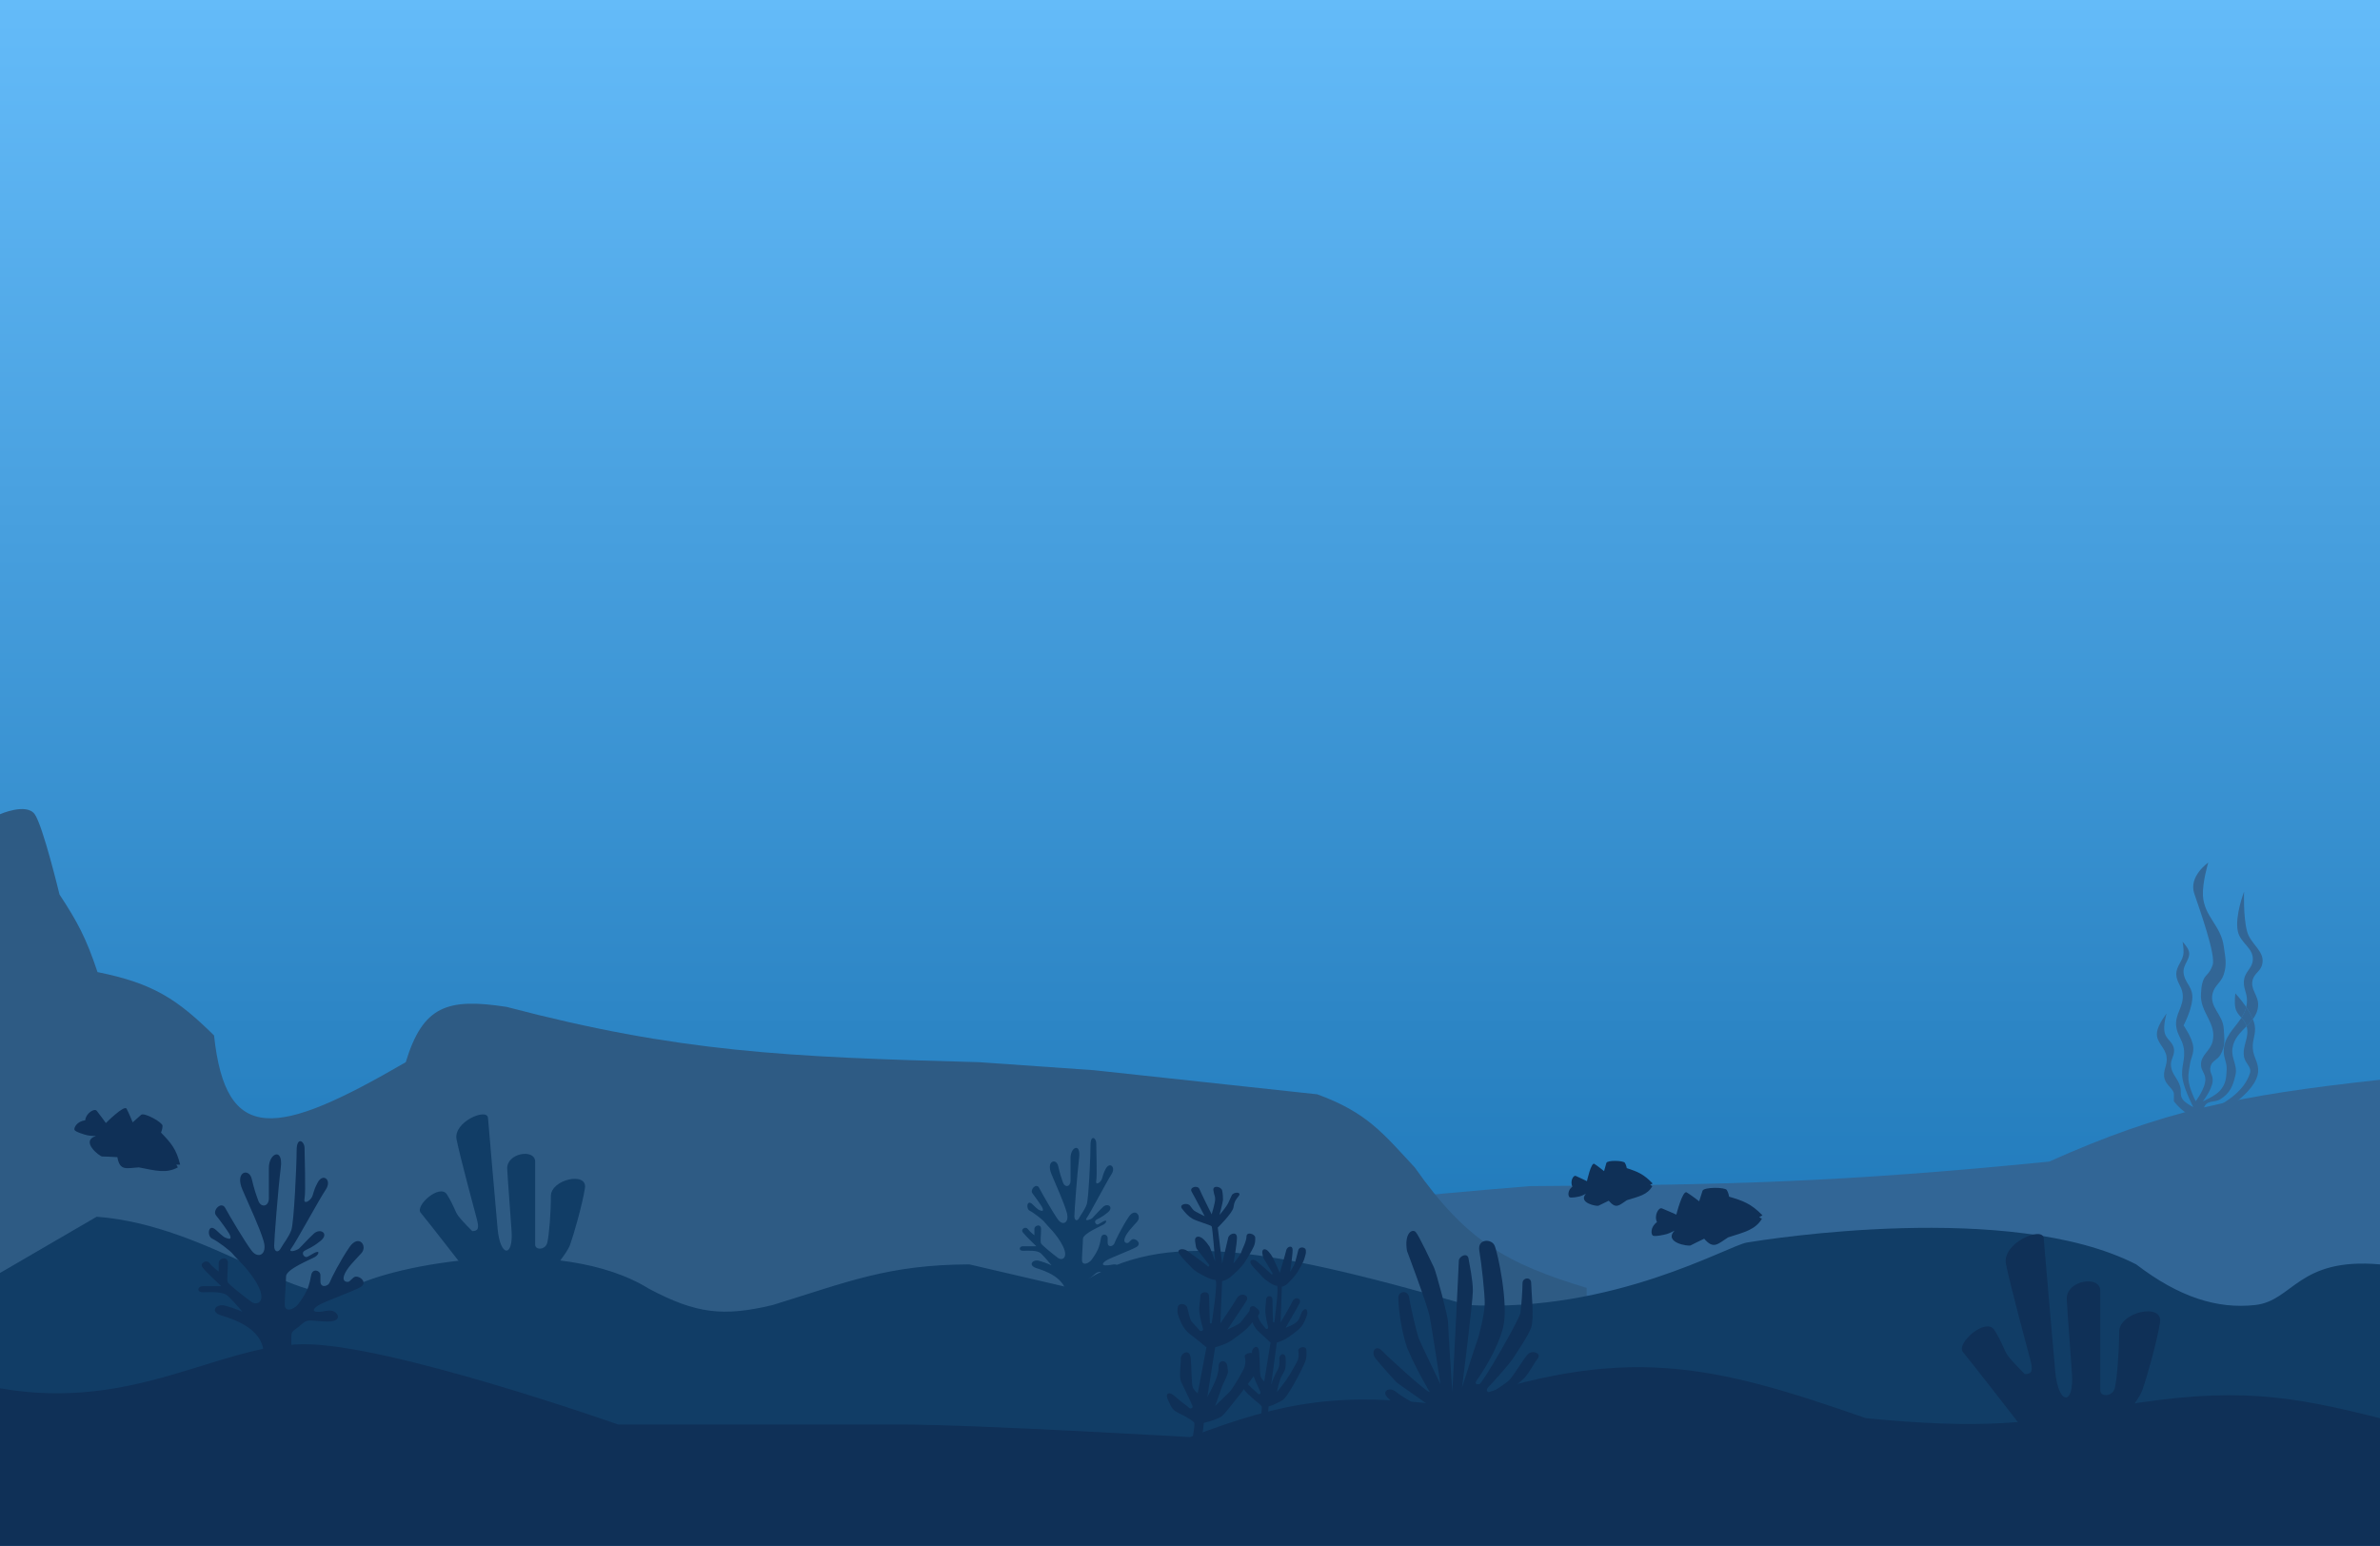 <svg width="1512" height="982" viewBox="0 0 1512 982" fill="none" xmlns="http://www.w3.org/2000/svg">
<g clip-path="url(#clip0_557_31)">
<rect width="1512" height="982" fill="url(#paint0_linear_557_31)"/>
<path d="M639.223 802.569C752.508 776.123 825.495 765.518 971.768 753.565C1097.22 752.73 1168.22 751.262 1301.84 737.973C1373.79 705.814 1421.09 695.908 1512 686V982H529.199L639.223 802.569Z" fill="#326696"/>
<path d="M1381.05 699.661C1384.08 703.398 1386.06 705.258 1390.28 708H1408.74C1408.74 708 1433.56 694.477 1434.57 680.899C1435.01 675.003 1431.59 671.944 1431.19 666.046C1430.8 660.342 1433.36 657.11 1432.42 651.453C1432.2 650.167 1431.79 648.825 1431.24 647.471C1430.06 649.063 1428.67 650.526 1427.24 651.974C1429.35 659.212 1424.28 664.155 1425.65 671.518C1426.43 675.716 1430.66 677.84 1429.34 681.941C1425.89 692.692 1415.19 699.776 1405.66 704.612C1403.53 705.69 1399.51 705.915 1399.51 705.915C1399.51 705.915 1400.01 703.356 1401.05 702.007C1403.27 699.103 1407.31 700.437 1410.58 698.358C1416.9 694.339 1418.54 689.802 1420.12 683.244C1421.71 676.636 1417.39 672.748 1418.27 666.046C1419.08 659.864 1423.3 655.977 1427.24 651.974C1426.56 649.61 1425.27 648.064 1423.96 646.589C1419.54 653.469 1412.58 658.817 1412.73 668.13C1412.81 672.548 1414.77 674.92 1414.58 679.336L1414.57 679.515C1414.34 684.768 1414.19 688.303 1410.58 692.625C1407.46 696.363 1399.51 699.661 1399.51 699.661C1399.51 699.661 1405.07 692.549 1405.66 687.153C1406.15 682.667 1403.22 681.638 1404.43 677.251C1405.35 673.921 1408.8 673.282 1410.58 670.215C1414 664.339 1413.09 660.082 1412.73 653.537C1412.24 644.488 1403.51 640.002 1405.66 631.127C1406.9 626 1411.11 624.189 1412.73 619.14C1414.91 612.366 1413.68 608.135 1412.73 601.16C1410.93 587.891 1400.16 582.191 1399.51 568.847C1399.1 560.636 1402.89 548 1402.89 548C1402.89 548 1390.34 556.693 1393.97 567.544C1397.6 578.395 1407.86 606.828 1405.66 613.147C1403.46 619.465 1400.92 619.013 1399.51 623.309C1398.53 626.276 1398.52 628.054 1398.28 631.127C1397.34 643.255 1408.46 649.694 1405.66 661.616C1404.21 667.789 1398.17 670.176 1398.28 676.469C1398.34 680.146 1400.96 681.913 1401.05 685.59C1401.18 691.449 1394.89 699.661 1394.89 699.661C1394.89 699.661 1390.63 691.285 1390.28 685.59C1390.06 682.019 1390.7 680.018 1391.2 676.469C1391.83 672.067 1393.7 669.688 1393.36 665.264C1392.92 659.511 1387.2 651.453 1387.2 651.453C1387.2 651.453 1393.45 639.896 1392.74 632.169C1392.2 626.298 1387.65 623.714 1387.2 617.837C1386.78 612.16 1392.48 608.88 1390.28 603.505C1389.36 601.262 1386.59 598.293 1386.59 598.293C1386.59 598.293 1387.31 602.416 1387.2 605.068C1386.98 610.769 1382.43 613.438 1382.59 619.14C1382.73 624.003 1385.91 626.296 1386.59 631.127C1387.77 639.517 1381.35 644.112 1382.59 652.495C1383.36 657.67 1386.17 660.124 1387.2 665.264C1388.79 673.09 1385.18 677.74 1386.59 685.59C1387.88 692.78 1393.36 703.309 1393.36 703.309C1393.36 703.309 1388.33 700.921 1386.59 698.358C1384.71 695.59 1385.93 693.388 1385.05 690.28C1383.56 684.986 1379.76 682.674 1379.21 677.251C1378.76 672.849 1381.91 670.403 1381.05 666.046C1380.21 661.781 1376.24 660.377 1375.21 656.143C1374.06 651.443 1376.44 643.896 1376.44 643.896C1376.44 643.896 1370.75 650.96 1370.29 656.143C1369.72 662.465 1375.6 665.218 1376.44 671.518C1377.17 676.994 1373.62 680.246 1375.21 685.59C1376.4 689.607 1381.05 692.104 1381.05 694.971V699.661Z" fill="#326696"/>
<path d="M1427.24 651.974C1428.67 650.526 1430.06 649.063 1431.24 647.471C1430.19 644.858 1428.62 642.198 1427 639.803C1426.39 642.304 1425.29 644.516 1423.96 646.589C1425.27 648.064 1426.56 649.61 1427.24 651.974Z" fill="#326696"/>
<path d="M1420.12 631.127C1420.12 631.127 1419.33 636.748 1420.12 640.248C1420.76 643.133 1422.38 644.809 1423.96 646.589C1425.29 644.516 1426.39 642.304 1427 639.803C1423.68 634.91 1420.12 631.127 1420.12 631.127Z" fill="#326696"/>
<path d="M1425.65 622.267C1424.8 627.647 1427.66 630.652 1427.5 636.078C1427.46 637.394 1427.28 638.63 1427 639.803C1428.62 642.198 1430.19 644.858 1431.24 647.471C1433.04 645.058 1434.35 642.348 1434.57 638.945C1435.01 632.347 1429.28 628.676 1431.19 622.267C1432.36 618.337 1435.89 617.082 1437.03 613.147C1439.57 604.391 1429.78 600.325 1427.5 591.518C1425.02 581.957 1425.65 566.502 1425.65 566.502C1425.65 566.502 1419.69 581.801 1421.65 591.518C1423.22 599.289 1431.78 602.152 1431.19 610.02C1430.8 615.131 1426.46 617.191 1425.65 622.267Z" fill="#326696"/>
<path d="M0 517.274C0 517.274 16.8 509.907 22.05 517.274C27.3 524.642 37.8 568.281 37.8 568.281C49.085 585.453 54.719 595.859 61.95 617.587C97.523 624.727 112.674 634.905 135.975 657.826C143.472 727.573 175.722 722.52 257.775 674.828C268.674 638.825 284.445 633.934 321.825 639.69C431.061 668.407 499.251 671.546 622.125 674.828L695.1 679.928L836.85 695.23C868.601 706.822 878.643 720.053 898.8 741.703C931.668 788.422 956.976 802.771 1008 818.213V982H0V517.274Z" fill="#2E5B84"/>
<path d="M0 808.743L61.425 773C133.75 778.461 194.809 834.42 222.075 818.672C249.341 802.924 355.703 783.745 412.125 818.672C442.185 834.666 459.447 836.625 490.875 829.097C538.296 814.523 564.008 803.485 615.825 803.283L681.975 818.672C734.207 781.178 796.165 789.977 932.4 829.097C1025.37 834.081 1097.77 791.368 1109.85 789.382C1121.92 787.397 1277.4 762.495 1357.12 803.283C1384.36 824.116 1408.57 831.777 1432.72 829.097C1456.87 826.418 1459.89 798.722 1512 803.283V982H0V808.743Z" fill="#113D66"/>
<path d="M267.299 770.509C271.183 775.069 296.707 808 296.707 808H349.974C349.974 808 359.962 796.855 362.181 790.774C364.401 784.694 369.949 765.443 371.614 754.803C373.279 744.163 349.974 749.23 349.974 759.869C349.974 770.509 348.865 784.187 347.755 789.254C346.645 794.321 339.987 794.321 339.987 790.774V738.084C339.987 729.471 321.676 732.51 322.231 742.644C322.785 752.777 323.896 765.442 325.005 782.161C326.115 798.881 317.792 798.881 316.127 780.642C314.463 762.402 310.578 716.805 310.024 710.219C309.469 703.633 287.829 712.752 290.048 723.898C292.268 735.044 302.81 774.055 302.81 774.055C304.692 780.854 303.565 782.011 300.036 782.161C300.036 782.161 293.377 775.575 291.158 772.535C288.939 769.496 288.383 765.949 283.945 758.856C279.506 751.763 263.415 765.949 267.299 770.509Z" fill="#113D66"/>
<path d="M658.36 805.636C663.8 807.372 676.972 811.631 677.702 823H690.395C690.395 823 690.396 818.37 690.395 815.476C690.393 812.581 692.209 812.582 695.23 809.688C698.251 806.793 700.066 808.529 707.319 808.53C714.572 808.53 711.551 802.742 707.319 803.321C703.086 803.899 704.9 803.899 702.483 803.9C700.067 803.9 700.067 802.742 702.483 801.006C704.9 799.269 717.595 794.639 721.825 792.323C726.054 790.008 720.823 785.821 718.803 787.693C716.782 789.565 717.592 788.85 716.989 789.429C716.386 790.009 713.364 790.009 714.572 786.535C715.779 783.062 719.408 779.59 722.429 776.117C725.45 772.644 721.219 766.856 716.989 773.223C712.76 779.59 708.526 788.271 707.923 790.008C707.32 791.745 703.692 792.903 703.692 789.429C703.692 785.956 703.693 788.851 703.692 786.535C703.691 784.22 700.064 783.063 699.461 786.535C698.858 790.008 698.857 789.429 698.252 791.745C697.648 794.06 695.229 798.111 693.417 800.427C691.605 802.742 687.374 804.479 687.373 800.427C687.371 796.375 687.978 790.588 687.977 787.114C687.976 783.641 699.461 779.012 701.274 777.853C703.088 776.695 703.691 774.38 700.67 776.117C697.649 777.854 698.857 777.274 697.648 777.853C696.439 778.433 694.627 776.117 696.439 774.959C698.251 773.802 699.461 773.802 703.692 770.329C707.923 766.856 703.692 763.962 700.67 766.856C697.648 769.751 695.229 772.644 694.021 773.802C692.814 774.96 688.583 776.117 690.395 773.802C692.207 771.487 703.089 750.65 706.11 746.019C709.131 741.388 704.9 737.916 702.483 742.546C700.067 747.177 700.669 748.334 699.461 750.071C698.254 751.808 695.836 752.965 696.439 750.071C697.042 747.176 696.439 729.813 696.439 726.34C696.439 722.867 692.811 720.552 692.812 727.498C692.814 734.443 691.602 761.647 690.395 765.12C689.187 768.593 686.767 771.487 685.559 773.802C684.352 776.117 682.539 775.538 682.537 772.644C682.536 769.75 684.352 745.44 685.559 735.601C686.767 725.761 680.12 728.655 680.12 735.601V750.071C680.12 754.123 676.494 754.701 675.284 751.229C674.074 747.756 673.472 746.019 672.262 740.81C671.052 735.601 664.403 737.337 668.031 746.019C671.659 754.701 675.887 763.962 677.702 770.329C679.516 776.696 675.284 779.011 672.262 774.959C669.24 770.908 661.987 758.174 660.174 754.701C658.36 751.229 654.128 755.859 655.943 758.174C657.757 760.489 661.381 765.699 661.987 766.856C662.593 768.014 663.197 769.75 661.382 769.171C659.572 768.594 659.571 768.593 655.966 765.142L655.943 765.12C652.315 761.647 651.71 768.014 654.129 769.171C656.548 770.329 662.59 774.959 663.8 776.696C665.01 778.432 671.656 784.22 675.284 791.745C678.912 799.269 674.681 801.006 672.262 799.269C669.843 797.533 661.988 791.166 661.382 790.008C660.777 788.851 661.384 784.22 661.382 780.747C661.381 777.275 657.15 778.432 657.152 780.747C657.153 783.063 657.152 784.799 657.152 784.799C657.152 784.799 654.131 782.484 652.921 780.747C651.71 779.011 648.084 780.747 649.898 783.063C651.713 785.378 658.36 791.745 658.36 791.745H649.898C647.48 791.745 646.876 794.639 649.898 794.639C652.921 794.639 658.965 794.06 661.382 796.375C663.8 798.69 668.031 803.9 668.031 803.9C668.031 803.9 664.405 802.163 660.174 801.006C655.943 799.848 652.921 803.9 658.36 805.636Z" fill="#113D66"/>
<path d="M61.428 705.678C59.969 703.944 54.584 707.21 54.131 711.746C48.83 712.369 46.834 716.514 47.321 717.815C47.807 719.115 53.645 720.849 55.59 721.282C57.535 721.715 60.941 721.716 60.941 721.716C50.747 725.032 63.374 734.72 64.833 734.72C66.292 734.72 71.283 734.955 74.561 735.154C76.111 744.176 80.419 742.088 88.182 741.656C99.041 743.742 105.559 745.675 112.991 741.656L112.018 739.922H114.45C112.005 729.881 108.594 726.097 102.289 719.549C102.289 719.549 103.261 717.381 103.262 715.214C103.262 713.047 91.588 706.544 89.641 708.278C87.695 710.012 84.29 713.047 84.29 713.047C84.29 713.047 81.858 706.978 80.399 704.377C78.94 701.776 67.264 713.48 67.264 713.48C67.264 713.48 62.886 707.411 61.428 705.678Z" fill="#0F3057"/>
<path d="M1055.81 767.702C1053.63 766.895 1050.69 772.288 1052.67 776.432C1048.41 779.496 1048.86 784.036 1049.96 784.93C1051.07 785.825 1057.03 784.547 1058.94 783.995C1060.86 783.444 1063.81 781.823 1063.81 781.823C1056.72 789.549 1072.74 791.926 1074 791.232C1075.27 790.537 1079.71 788.364 1082.66 786.975C1088.73 794.05 1091.37 790.191 1097.87 786.119C1108.37 782.755 1115.02 781.325 1119.35 774.306L1117.6 773.267L1119.7 772.109C1112.32 764.579 1107.38 762.925 1098.48 760.257C1098.48 760.257 1098.18 757.916 1097.04 756.039C1095.91 754.162 1082.38 754.09 1081.61 756.519C1080.83 758.947 1079.48 763.196 1079.48 763.196C1079.48 763.196 1074.18 759.099 1071.55 757.541C1068.93 755.984 1064.96 771.679 1064.96 771.679C1064.96 771.679 1057.98 768.508 1055.81 767.702Z" fill="#0F3057"/>
<path d="M1001.11 747.099C999.437 746.419 997.311 750.605 998.922 753.909C995.741 756.234 996.185 759.819 997.047 760.546C997.909 761.273 1002.43 760.39 1003.87 759.995C1005.32 759.6 1007.53 758.384 1007.53 758.384C1002.3 764.323 1014.57 766.525 1015.52 766.004C1016.47 765.483 1019.81 763.863 1022.02 762.83C1026.82 768.527 1028.74 765.542 1033.6 762.47C1041.53 760.037 1046.58 759.049 1049.71 753.61L1048.35 752.756L1049.93 751.887C1044.13 745.805 1040.32 744.401 1033.48 742.116C1033.48 742.116 1033.2 740.267 1032.29 738.765C1031.38 737.263 1021.07 736.928 1020.53 738.824C1019.99 740.721 1019.06 744.039 1019.06 744.039C1019.06 744.039 1014.93 740.703 1012.89 739.422C1010.85 738.142 1008.18 750.42 1008.18 750.42C1008.18 750.42 1002.79 747.779 1001.11 747.099Z" fill="#0F3057"/>
<path d="M0 882.004C85.367 896.908 138.6 854.504 192.675 854.004C246.75 853.504 392.7 905.004 392.7 905.004C392.7 905.004 526.05 905.004 572.25 905.004C618.45 905.004 756 913.004 756 913.004C816.303 890 851.828 884.331 919.8 893.004C1032.6 852.779 1088.13 867.111 1185.45 901.004C1256.84 907.882 1291.45 905.114 1347.15 893.004C1419.5 881.036 1453.74 886.3 1512 901.004V982.004H0V882.004Z" fill="#0F3057"/>
<path d="M1247.07 859.011C1251.73 864.482 1282.36 904 1282.36 904H1346.28C1346.28 904 1358.27 890.625 1360.93 883.329C1363.59 876.033 1370.25 852.932 1372.25 840.164C1374.25 827.396 1346.28 833.476 1346.28 846.243C1346.28 859.011 1344.95 875.425 1343.62 881.505C1342.29 887.586 1334.3 887.586 1334.3 883.329V820.101C1334.3 809.765 1312.32 813.412 1312.99 825.572C1313.66 837.733 1314.99 852.93 1316.32 872.994C1317.65 893.057 1307.66 893.057 1305.67 871.17C1303.67 849.282 1299.01 794.566 1298.34 786.663C1297.68 778.759 1271.71 789.703 1274.37 803.078C1277.03 816.453 1289.68 863.266 1289.68 863.266C1291.94 871.425 1290.59 872.814 1286.36 872.994C1286.36 872.994 1278.37 865.09 1275.7 861.442C1273.04 857.795 1272.37 853.539 1267.05 845.027C1261.72 836.516 1242.41 853.539 1247.07 859.011Z" fill="#0F3057"/>
<path d="M140.596 835.732C148.151 838.059 166.444 843.765 167.459 859H185.088C185.088 859 185.09 852.796 185.088 848.917C185.086 845.039 187.608 845.04 191.804 841.161C195.999 837.283 198.519 839.609 208.593 839.61C218.667 839.611 214.471 831.855 208.593 832.63C202.715 833.405 205.233 833.405 201.877 833.405C198.521 833.406 198.521 831.855 201.877 829.527C205.233 827.2 222.866 820.997 228.741 817.893C234.615 814.79 227.35 809.18 224.543 811.689C221.737 814.198 222.862 813.239 222.025 814.015C221.187 814.792 216.99 814.792 218.667 810.138C220.344 805.483 225.384 800.831 229.58 796.177C233.776 791.522 227.899 783.767 222.025 792.299C216.15 800.831 210.27 812.464 209.433 814.791C208.595 817.119 203.556 818.67 203.556 814.015C203.556 809.361 203.558 813.241 203.556 810.138C203.554 807.034 198.518 805.484 197.68 810.138C196.842 814.791 196.84 814.015 196.001 817.118C195.162 820.221 191.802 825.649 189.285 828.752C186.769 831.855 180.892 834.182 180.89 828.752C180.889 823.322 181.732 815.567 181.73 810.913C181.728 806.259 197.68 800.055 200.198 798.504C202.717 796.952 203.554 793.849 199.359 796.177C195.163 798.504 196.84 797.727 195.162 798.504C193.483 799.28 190.966 796.177 193.483 794.626C195.999 793.074 197.68 793.074 203.556 788.421C209.433 783.767 203.556 779.889 199.359 783.767C195.162 787.646 191.802 791.522 190.125 793.074C188.448 794.626 182.571 796.177 185.088 793.074C187.604 789.972 202.719 762.051 206.914 755.846C211.11 749.64 205.233 744.987 201.877 751.192C198.521 757.398 199.357 758.947 197.68 761.275C196.003 763.603 192.645 765.154 193.483 761.275C194.32 757.396 193.483 734.129 193.483 729.476C193.483 724.822 188.444 721.72 188.446 731.027C188.448 740.334 186.765 776.787 185.088 781.44C183.411 786.094 180.049 789.972 178.372 793.074C176.695 796.177 174.176 795.401 174.175 791.523C174.173 787.645 176.695 755.07 178.372 741.885C180.049 728.7 170.817 732.578 170.817 741.885V761.275C170.817 766.704 165.782 767.48 164.101 762.826C162.42 758.173 161.584 755.846 159.904 748.865C158.223 741.885 148.988 744.212 154.027 755.846C159.066 767.48 164.939 779.889 167.459 788.421C169.979 796.952 164.101 800.055 159.904 794.626C155.706 789.196 145.632 772.133 143.114 767.48C140.596 762.826 134.717 769.031 137.238 772.133C139.758 775.236 144.791 782.216 145.632 783.767C146.474 785.318 147.313 787.645 144.793 786.87C142.278 786.096 142.276 786.094 137.27 781.471L137.238 781.44C132.199 776.787 131.359 785.318 134.719 786.87C138.079 788.421 146.47 794.626 148.151 796.952C149.832 799.279 159.062 807.035 164.101 817.118C169.14 827.201 163.263 829.527 159.904 827.201C156.544 824.874 145.634 816.342 144.793 814.791C143.952 813.24 144.795 807.035 144.793 802.382C144.791 797.728 138.915 799.279 138.917 802.382C138.918 805.484 138.917 807.811 138.917 807.811C138.917 807.811 134.721 804.708 133.04 802.382C131.359 800.055 126.323 802.382 128.843 805.484C131.363 808.586 140.596 817.118 140.596 817.118H128.843C125.483 817.118 124.644 820.996 128.843 820.996C133.041 820.996 141.435 820.22 144.793 823.323C148.151 826.425 154.027 833.405 154.027 833.405C154.027 833.405 148.99 831.079 143.114 829.527C137.238 827.976 133.04 833.405 140.596 835.732Z" fill="#0F3057"/>
<path d="M764.783 903.992L763.676 914H757.587C757.587 914 759.249 905.193 758.694 903.992C758.14 902.791 754.268 900.389 749.285 897.987C744.301 895.585 744.304 893.984 742.089 889.58C739.873 885.177 742.642 883.576 746.517 887.179C750.392 890.781 754.82 893.584 755.373 894.384C755.927 895.185 758.141 894.785 757.587 893.183C757.034 891.582 752.052 881.574 750.392 877.971C748.731 874.368 750.392 866.362 750.152 863.159C749.911 859.957 755.927 855.954 756.48 863.159C757.034 870.365 757.034 878.372 757.587 880.773C758.141 883.175 760.909 885.177 760.909 885.177L766.444 855.954C766.444 855.954 758.696 849.548 755.927 847.547C753.158 845.545 750.946 841.942 749.838 839.14C748.73 836.338 747.625 834.336 748.177 830.733C748.73 827.131 753.711 828.331 754.266 830.733C754.821 833.135 755.925 837.539 756.48 838.74C757.035 839.941 761.462 844.344 762.016 845.145C762.569 845.946 764.785 845.946 764.23 843.944C763.675 841.942 762.569 838.34 762.016 833.936C761.462 829.532 762.571 826.73 762.569 823.528C762.568 820.325 768.103 819.925 768.104 823.528C768.106 827.131 768.658 840.741 768.658 840.741H769.765C769.765 840.741 774.195 812.719 771.979 813.119C769.764 813.52 759.803 808.315 757.587 805.914C755.372 803.512 751.5 799.909 749.285 796.706C747.069 793.504 751.497 792.703 754.266 794.705C757.035 796.706 766.443 803.512 766.997 804.312C767.552 805.113 768.659 804.312 768.104 803.512C767.55 802.711 760.91 794.304 760.355 793.504C759.8 792.703 759.803 792.303 759.248 788.7C758.693 785.097 762.017 784.697 764.785 787.499C767.552 790.301 767.551 791.102 768.106 791.502C768.661 791.902 771.979 801.51 771.979 801.51C771.979 801.51 770.32 779.893 769.765 779.092C769.21 778.291 760.355 775.889 757.587 774.288C754.82 772.687 753.161 770.685 750.945 767.883C748.73 765.081 754.266 763.88 755.927 765.882C757.587 767.883 757.587 768.684 759.802 769.885C762.016 771.086 765.337 772.687 765.337 772.687C765.337 772.687 758.696 759.877 757.034 757.075C755.372 754.272 760.907 752.671 762.016 755.473C763.124 758.275 769.765 771.486 769.765 771.486C769.765 771.486 771.981 764.28 771.979 761.878C771.978 759.476 771.427 759.877 770.872 756.274C770.317 752.671 775.854 753.872 776.407 756.274C776.957 758.659 776.96 761.043 776.961 762.253L776.961 762.279C776.962 763.48 774.747 771.886 774.747 771.886C774.747 771.886 779.176 766.682 780.282 764.28C781.388 761.878 781.391 761.878 782.496 759.476C783.602 757.075 789.137 757.075 786.924 759.877C784.712 762.679 784.155 763.48 783.603 767.083C783.051 770.685 773.64 779.893 773.64 779.893L776.407 802.711C776.407 802.711 779.73 788.7 780.282 786.298C780.834 783.896 785.817 781.894 785.817 786.298C785.817 790.701 783.603 802.711 783.603 802.711C783.603 802.711 788.033 797.507 788.585 795.505C789.137 793.504 791.906 788.7 791.906 785.497C791.906 782.295 797.44 783.896 797.441 786.298C797.443 788.7 797.441 789.901 796.334 792.303C795.227 794.705 791.906 800.309 790.246 802.711C788.585 805.113 784.712 808.716 781.943 811.118C779.174 813.52 776.407 813.92 776.407 813.92L775.3 840.741C775.3 840.741 783.605 828.732 785.817 824.729C788.03 820.725 794.119 822.727 791.906 826.33C789.704 829.916 789.144 830.726 787.502 833.101L787.478 833.135C785.817 835.537 779.729 844.745 779.729 844.745C779.729 844.745 785.816 841.942 787.478 840.741C789.14 839.54 792.46 833.936 795.227 831.534C797.995 829.132 801.316 833.135 799.656 835.137C797.995 837.139 795.227 840.741 793.013 843.143C790.799 845.545 783.051 851.55 779.729 853.151C776.406 854.753 771.979 855.954 771.979 855.954L766.997 887.579C766.997 887.579 770.872 880.373 771.979 877.571C773.086 874.769 774.193 871.966 774.193 867.963C774.193 863.96 779.175 863.56 779.729 867.963C780.282 872.367 780.282 871.166 779.729 873.167C779.175 875.169 776.961 879.172 776.407 880.773C775.854 882.375 771.979 893.183 771.979 893.183C771.979 893.183 779.175 886.378 781.389 883.976C783.603 881.574 790.246 870.365 790.799 867.963C791.353 865.561 791.353 864.36 790.799 861.958C790.246 859.556 797.441 857.955 797.995 861.958C798.549 865.962 798.549 870.365 797.995 871.966C797.441 873.568 778.622 897.987 776.407 899.588C774.193 901.19 769.742 902.814 764.783 903.992Z" fill="#0F3057"/>
<path d="M938.441 902C938.441 902 963.824 879.403 967.257 876.579C970.69 873.754 974.116 866.694 976.862 863.162C979.609 859.63 973.434 857.513 970.687 860.337C967.941 863.162 961.77 873.754 959.024 876.579C956.277 879.403 950.107 882.933 948.046 884.346C945.986 885.76 943.241 883.641 945.302 881.522C947.362 879.402 958.336 867.4 961.082 863.162C963.829 858.924 970.687 849.04 972.746 843.39C974.804 837.739 972.746 819.382 972.746 815.144C972.746 810.905 967.257 811.612 967.257 815.144C967.257 818.676 966.573 829.971 965.885 834.21C965.196 838.448 941.646 879.347 939.813 879.403C937.98 879.459 936.38 879.403 938.441 876.579C940.501 873.754 951.214 857.911 954.907 843.39C958.6 828.868 951.475 795.373 949.418 791.134C947.362 786.896 938.443 786.896 939.813 794.665C941.183 802.434 943.246 821.499 943.244 827.854C943.241 834.21 939.815 848.331 938.441 851.863C937.067 855.395 928.836 881.522 928.836 881.522C928.836 881.522 935.694 827.149 935.697 820.087C935.699 813.024 933.636 803.846 932.952 799.608C932.268 795.37 926.779 798.195 926.777 801.021C926.775 803.846 922.661 884.346 922.661 884.346C922.661 884.346 919.914 843.391 919.916 839.859C919.918 836.327 912.367 808.083 910.995 805.259C909.623 802.434 901.39 784.78 899.333 782.661C897.277 780.541 891.992 783.259 893.845 794.665C893.845 794.665 906.883 829.267 908.253 836.328C909.623 843.39 915.114 879.403 915.114 879.403C915.114 879.403 902.762 853.982 901.392 850.451C900.022 846.92 895.901 829.267 895.217 824.323C894.533 819.38 888.358 820.087 888.356 824.323C888.354 828.56 889.38 842.431 893.845 856.1C898.73 867.501 902.13 873.564 908.253 884.346C907.309 885.409 882.144 862.573 878.064 858.219C873.985 853.864 870.519 858.925 873.948 863.162C877.377 867.399 885.612 876.579 886.984 877.991C888.356 879.403 908.955 893.153 910.311 894.938C911.667 896.724 911.683 899.175 910.311 898.469C908.939 897.763 891.1 887.877 886.984 884.346C882.867 880.816 877.378 883.64 881.495 887.877C885.612 892.114 889.707 895.988 899.333 902H938.441Z" fill="#0F3057"/>
<path d="M805.956 893.552L805.155 902H800.748C800.748 902 801.951 894.565 801.549 893.552C801.148 892.538 798.201 890.579 795.541 888.096C792.88 885.613 792.07 885.261 789.522 881.641C786.973 878.02 789.932 876.317 792.737 879.358C795.541 882.4 798.745 884.765 799.146 885.441C799.547 886.117 801.149 885.779 800.748 884.427C800.348 883.076 796.241 875.185 795.541 871.586C794.841 867.987 795.541 861.786 795.367 859.082C795.193 856.379 799.547 853 799.947 859.082C800.348 865.165 800.348 871.924 800.748 873.951C801.149 875.979 803.152 877.669 803.152 877.669L807.158 853C807.158 853 801.55 847.593 799.547 845.903C797.543 844.213 795.942 841.172 795.14 838.806C794.338 836.441 793.539 834.751 793.938 831.71C794.338 828.668 797.943 829.682 798.345 831.71C798.746 833.737 799.04 836.69 800.16 838.806C801.28 840.922 803.552 843.199 803.953 843.875C804.354 844.551 805.957 844.551 805.555 842.862C805.154 841.172 804.354 838.13 803.953 834.413C803.552 830.696 804.355 828.33 804.354 825.627C804.353 822.923 808.358 822.586 808.359 825.627C808.36 828.668 808.76 840.158 808.76 840.158H809.561C809.561 840.158 812.767 816.503 811.164 816.841C809.56 817.179 803.553 813.156 801.95 811.128C800.347 809.101 796.343 805.689 794.74 802.985C793.136 800.282 796.341 799.606 798.345 801.296C800.349 802.985 807.157 808.73 807.558 809.406C807.96 810.082 808.761 809.406 808.359 808.73C807.958 808.054 803.921 801.376 803.519 800.701C803.118 800.025 802.352 799.268 801.95 796.227C801.549 793.185 803.954 792.847 805.957 795.213C807.96 797.578 807.602 797.477 808.36 798.592C809.119 799.707 813.038 808.646 813.038 808.646C813.038 808.646 816.773 796.227 817.172 794.199C817.572 792.171 821.178 790.482 821.178 794.199C821.178 797.916 819.576 808.054 819.576 808.054C819.576 808.054 822.38 803.661 822.78 801.972C823.179 800.282 824.236 796.728 824.796 794.245C825.356 791.762 829.346 792.167 829.591 794.199C829.835 796.231 829.423 796.842 828.789 799.268C828.158 801.686 825.602 805.998 824.395 808.034L824.383 808.054C823.181 810.082 820.378 813.123 818.374 815.151C816.37 817.179 814.368 817.517 814.368 817.517L813.567 840.158C813.567 840.158 819.577 830.02 821.178 826.641C822.78 823.261 827.186 824.951 825.585 827.992C823.991 831.019 823.586 831.703 822.397 833.708L822.38 833.737C821.178 835.765 816.772 843.537 816.772 843.537C816.772 843.537 822.173 841.686 824.236 839.433C826.299 837.179 825.985 834.413 827.988 832.386C829.991 830.358 830.955 832.977 830.392 835.157C829.828 837.336 828.319 840.834 826.716 842.862C825.114 844.889 819.176 849.282 816.772 850.634C814.367 851.986 811.164 853 811.164 853L807.558 879.696C807.558 879.696 809.119 874.689 811.164 871.248C813.209 867.807 812.766 866.517 812.766 863.138C812.766 859.758 816.772 859.035 816.772 863.138C816.772 867.24 816.957 864.757 816.772 867.531C816.586 870.304 815.971 871.228 814.368 873.951C812.766 876.675 811.164 884.427 811.164 884.427C811.164 884.427 815.174 879.634 817.517 876.178C819.861 872.722 821.997 868.73 823.676 865.75C825.356 862.771 825.184 860.096 824.783 858.069C824.383 856.041 829.991 854.359 829.991 858.069C829.991 861.778 830.235 862.771 828.715 866.247C827.196 869.723 818.077 888.096 814.368 889.834C810.659 891.573 809.545 892.557 805.956 893.552Z" fill="#0F3057"/>
</g>
<defs>
<linearGradient id="paint0_linear_557_31" x1="756" y1="0" x2="756" y2="982" gradientUnits="userSpaceOnUse">
<stop stop-color="#64BBF9"/>
<stop offset="1" stop-color="#106AAB"/>
</linearGradient>
<clipPath id="clip0_557_31">
<rect width="1512" height="982" fill="white"/>
</clipPath>
</defs>
</svg>
